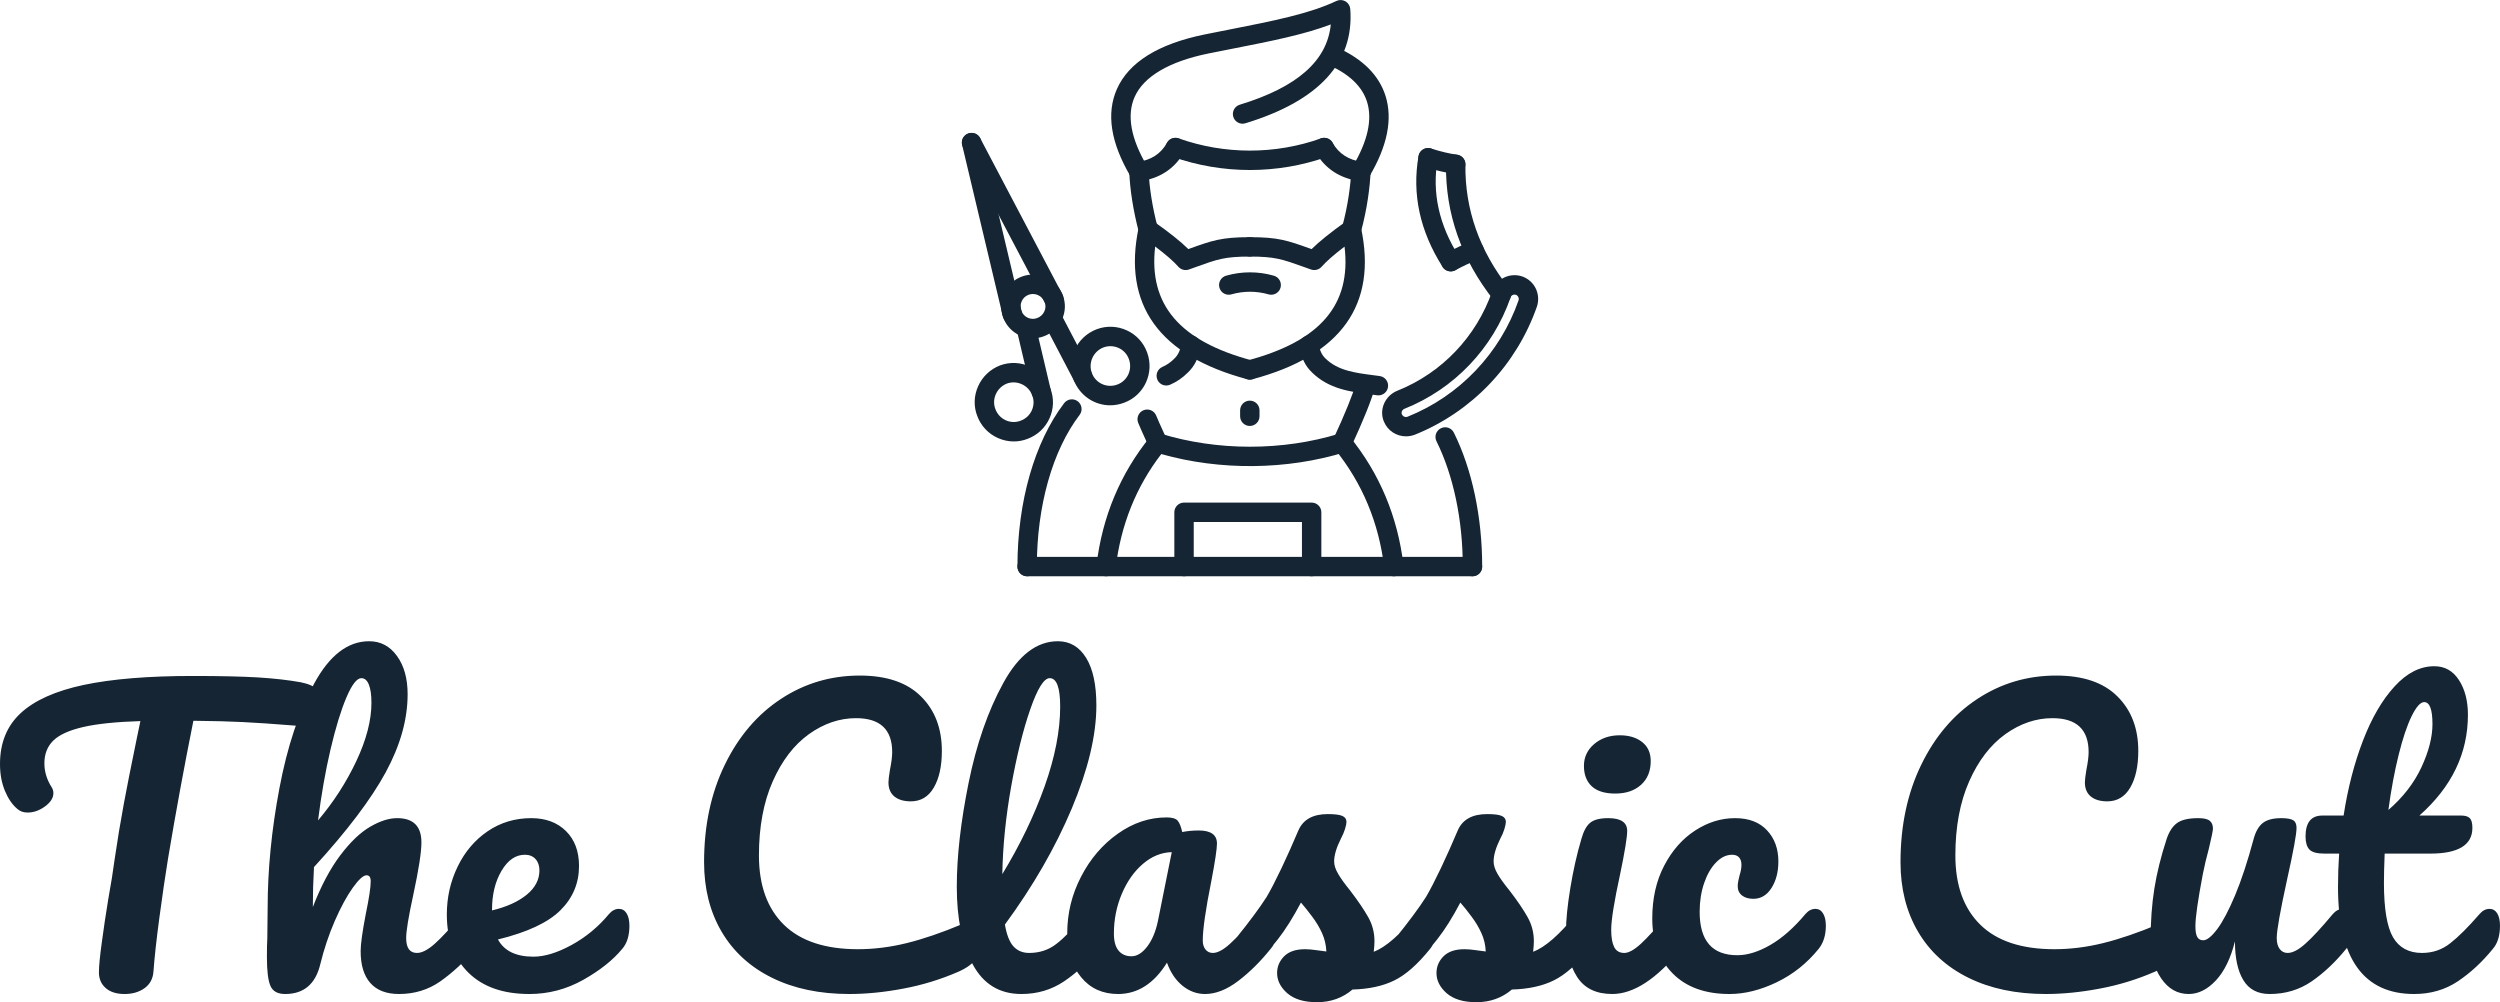<svg xmlns="http://www.w3.org/2000/svg" width="308" height="123.473" viewBox="0 0 308 123.473" class="editor-view__logo-preview" data-v-7b637543="" data-v-15c4ff7b=""><svg id="mark" viewBox="0 0 100 100" width="71" height="71" x="118.5" y="0" data-v-7b637543="" style="fill: rgb(21, 37, 51);"><rect x="0" y="0" width="100%" height="100%" fill="none" data-v-7b637543=""></rect><g data-v-7b637543=""><g xmlns="http://www.w3.org/2000/svg"><path d="M67.602,41.554c-0.147,0-0.297-0.02-0.446-0.06c-0.897-0.247-1.424-1.173-1.178-2.069   c1.089-3.971,1.471-7.495,1.599-9.752c0.053-0.929,0.91-1.625,1.775-1.586   c0.93,0.053,1.64,0.847,1.587,1.776c-0.138,2.419-0.545,6.197-1.713,10.452   C69.02,41.064,68.344,41.554,67.602,41.554z M32.331,41.496c-0.745,0-1.427-0.5-1.626-1.256   c-0.95-3.613-1.536-7.309-1.654-10.408c-0.033-0.93,0.69-1.712,1.62-1.746   c0.92-0.057,1.709,0.688,1.746,1.618c0.108,2.861,0.657,6.299,1.543,9.681   c0.236,0.9-0.301,1.82-1.199,2.056C32.618,41.479,32.473,41.496,32.331,41.496z"></path><path d="M11.33,99.995c-0.93,0-1.683-0.753-1.683-1.683c0-11.245,2.953-21.581,8.105-28.356   c0.564-0.739,1.618-0.883,2.359-0.322c0.741,0.564,0.885,1.62,0.322,2.359   c-4.715,6.203-7.42,15.796-7.42,26.319C13.013,99.242,12.26,99.995,11.33,99.995z M35.471,66.895   c-0.649,0-1.266-0.378-1.543-1.011c-0.372-0.853,0.018-1.846,0.869-2.218   c0.761-0.33,1.431-0.794,2.051-1.416c0.674-0.633,1.056-1.453,1.241-2.613   c0.147-0.918,1.015-1.53,1.929-1.398c0.918,0.147,1.543,1.011,1.398,1.929   c-0.307,1.909-1.034,3.382-2.224,4.499c-0.883,0.887-1.893,1.583-3.046,2.086   C35.925,66.847,35.697,66.895,35.471,66.895z"></path><path d="M88.605,99.995c-0.93,0-1.683-0.753-1.683-1.683c0-8.083-1.62-15.804-4.562-21.74   c-0.413-0.834-0.073-1.842,0.761-2.255c0.838-0.417,1.844-0.073,2.255,0.761   c3.168,6.39,4.912,14.642,4.912,23.234C90.288,99.242,89.535,99.995,88.605,99.995z M72.284,68.605   c-0.077,0-0.155-0.004-0.232-0.016l-1.123-0.149c-3.561-0.462-7.241-0.942-10.153-3.799   c-1.164-1.091-1.891-2.564-2.198-4.473c-0.145-0.918,0.48-1.781,1.398-1.929   c0.912-0.14,1.779,0.48,1.929,1.398c0.185,1.16,0.566,1.98,1.201,2.576   c2.135,2.092,5.108,2.479,8.258,2.888l1.148,0.153c0.922,0.128,1.565,0.977,1.437,1.897   C73.833,67.996,73.112,68.605,72.284,68.605z"></path><path d="M88.605,99.995H11.33c-0.93,0-1.683-0.753-1.683-1.683c0-0.93,0.753-1.683,1.683-1.683   h77.275c0.93,0,1.683,0.753,1.683,1.683C90.288,99.242,89.535,99.995,88.605,99.995z"></path><path d="M49.97,65.868c-0.144,0-0.291-0.02-0.435-0.059c-15.344-4.088-21.685-12.951-18.85-26.346   c0.118-0.553,0.505-1.012,1.032-1.218c0.525-0.203,1.123-0.135,1.585,0.191   c2.715,1.912,4.658,3.46,6.001,4.786l0.142-0.051c3.956-1.426,5.592-2.017,10.523-2.017   c0.93,0,1.683,0.754,1.683,1.684s-0.753,1.684-1.683,1.684c-4.341,0-5.612,0.457-9.379,1.817   l-1.184,0.426c-0.645,0.228-1.372,0.046-1.831-0.474c-0.836-0.95-2.163-2.109-4.029-3.515   c-1.174,10.1,4.243,16.42,16.854,19.782c0.899,0.238,1.433,1.16,1.193,2.059   C51.393,65.371,50.713,65.868,49.97,65.868z"></path><path d="M49.966,65.868c-0.743,0-1.425-0.499-1.626-1.252c-0.238-0.899,0.297-1.821,1.195-2.061   c12.66-3.36,18.083-9.674,16.868-19.764c-1.858,1.422-3.171,2.575-3.985,3.499   c-0.458,0.518-1.186,0.7-1.825,0.476l-1.333-0.475c-3.704-1.324-4.951-1.77-9.292-1.77   c-0.93,0-1.683-0.754-1.683-1.684s0.753-1.684,1.683-1.684c4.925,0,6.536,0.576,10.425,1.967   l0.295,0.104c1.315-1.3,3.236-2.845,5.934-4.78c0.458-0.33,1.054-0.408,1.587-0.203   c0.529,0.203,0.92,0.66,1.04,1.214c2.902,13.397-3.439,22.264-18.848,26.356   C50.255,65.849,50.109,65.868,49.966,65.868z"></path><path d="M53.678,51.143c-0.153,0-0.309-0.022-0.464-0.067c-2.102-0.602-4.33-0.602-6.435,0   c-0.895,0.265-1.827-0.26-2.082-1.154c-0.256-0.895,0.262-1.827,1.154-2.082   c2.711-0.776,5.576-0.777,8.291,0c0.893,0.256,1.41,1.188,1.154,2.082   C55.086,50.662,54.411,51.143,53.678,51.143z"></path><path d="M30.736,31.452c-0.576,0-1.136-0.295-1.451-0.826c-3.459-5.834-4.259-10.941-2.377-15.178   c2.063-4.651,7.192-7.838,15.248-9.474c1.488-0.302,2.937-0.587,4.341-0.863   c7.416-1.459,13.82-2.719,18.498-4.943c0.503-0.24,1.087-0.213,1.569,0.065   c0.48,0.279,0.792,0.777,0.834,1.33c0.694,9.266-5.427,15.937-18.195,19.828   c-0.904,0.273-1.832-0.231-2.102-1.12c-0.271-0.889,0.23-1.83,1.119-2.101   c9.98-3.042,15.177-7.614,15.798-13.932C59.342,6.016,53.619,7.142,47.148,8.415   c-1.4,0.275-2.841,0.558-4.324,0.859c-6.825,1.386-11.266,3.993-12.839,7.539   c-1.412,3.183-0.672,7.253,2.198,12.096c0.474,0.799,0.208,1.832-0.59,2.306   C31.324,31.376,31.027,31.452,30.736,31.452z"></path><path d="M69.256,31.452c-0.293,0-0.59-0.077-0.859-0.237c-0.798-0.476-1.062-1.509-0.586-2.308   c2.621-4.404,3.46-8.189,2.495-11.25c-0.826-2.619-3.024-4.749-6.534-6.329   c-0.847-0.382-1.225-1.379-0.843-2.227c0.381-0.849,1.374-1.225,2.228-0.844   c4.422,1.992,7.236,4.814,8.362,8.389c1.264,4.014,0.319,8.719-2.814,13.984   C70.39,31.158,69.83,31.452,69.256,31.452z"></path><path d="M30.732,31.452c-0.828,0-1.549-0.611-1.665-1.455c-0.128-0.921,0.517-1.771,1.439-1.897   c2.355-0.322,4.021-1.41,5.094-3.322c0.454-0.813,1.483-1.103,2.293-0.644   c0.812,0.455,1.099,1.482,0.645,2.292c-1.581,2.815-4.2,4.548-7.576,5.011   C30.886,31.447,30.809,31.452,30.732,31.452z"></path><path d="M69.26,31.452c-0.077,0-0.153-0.005-0.23-0.016c-3.417-0.469-6.056-2.201-7.633-5.011   c-0.454-0.81-0.167-1.836,0.645-2.292c0.808-0.459,1.836-0.169,2.293,0.644   c1.056,1.88,2.788,2.998,5.151,3.322c0.922,0.127,1.567,0.976,1.439,1.897   C70.809,30.841,70.088,31.452,69.26,31.452z"></path><path d="M49.989,29.5c-4.56,0-9.127-0.771-13.482-2.31c-0.875-0.311-1.335-1.272-1.024-2.149   c0.311-0.876,1.268-1.332,2.149-1.026c7.981,2.824,16.74,2.824,24.67,0.002   c0.883-0.313,1.84,0.146,2.151,1.02c0.311,0.876-0.145,1.839-1.022,2.151   C59.105,28.729,54.551,29.5,49.989,29.5z"></path><path d="M25.029,99.995c-0.067,0-0.134-0.004-0.201-0.012c-0.924-0.11-1.583-0.948-1.473-1.87   c1.003-8.439,4.143-15.95,9.328-22.322c0.433-0.535,1.15-0.747,1.799-0.549   c9.858,3.032,21.168,3.032,31.03,0c0.881-0.269,1.829,0.226,2.104,1.117   c0.271,0.889-0.228,1.831-1.117,2.104c-10.124,3.109-21.681,3.213-31.895,0.326   c-4.365,5.68-7.023,12.31-7.906,19.721C26.596,99.366,25.87,99.995,25.029,99.995z"></path><path d="M74.964,99.995c-0.842,0-1.567-0.629-1.669-1.484c-0.928-7.794-3.82-14.723-8.594-20.596   c-0.588-0.722-0.478-1.781,0.244-2.367c0.726-0.586,1.785-0.474,2.367,0.244   c5.185,6.374,8.323,13.885,9.326,22.322c0.11,0.922-0.549,1.76-1.473,1.87   C75.097,99.991,75.031,99.995,74.964,99.995z"></path><path d="M33.988,78.538c-0.643,0-1.258-0.374-1.538-1.001l-0.67-1.484   c-0.433-0.95-0.83-1.825-1.178-2.672c-0.352-0.859,0.061-1.842,0.922-2.196   c0.859-0.348,1.844,0.061,2.196,0.922c0.33,0.81,0.71,1.644,1.125,2.552l0.68,1.51   c0.379,0.849-0.004,1.844-0.853,2.222C34.451,78.491,34.219,78.538,33.988,78.538z"></path><path d="M66.004,78.536c-0.236,0-0.476-0.049-0.706-0.155c-0.843-0.391-1.211-1.392-0.82-2.236   c2.002-4.322,3.386-7.733,3.897-9.609c0.246-0.899,1.178-1.427,2.066-1.182   c0.897,0.244,1.425,1.17,1.182,2.066c-0.566,2.082-1.982,5.588-4.09,10.14   C67.248,78.177,66.641,78.536,66.004,78.536z"></path><path d="M49.968,73.912c-0.93,0-1.683-0.753-1.683-1.683v-1.026c0-0.93,0.753-1.683,1.683-1.683   c0.93,0,1.683,0.753,1.683,1.683v1.026C51.651,73.159,50.898,73.912,49.968,73.912z"></path><path d="M60.697,99.995c-0.93,0-1.683-0.753-1.683-1.683v-7.735H40.237v7.735   c0,0.93-0.753,1.683-1.683,1.683c-0.93,0-1.683-0.753-1.683-1.683V88.894   c0-0.93,0.753-1.683,1.683-1.683h22.143c0.93,0,1.683,0.753,1.683,1.683v9.418   C62.38,99.242,61.627,99.995,60.697,99.995z"></path><path d="M12.325,58.699c-0.769,0-1.54-0.165-2.265-0.494c-1.343-0.608-2.363-1.703-2.877-3.083   c-0.515-1.384-0.47-2.884,0.126-4.223c0.604-1.357,1.703-2.389,3.093-2.906   c1.39-0.517,2.896-0.458,4.243,0.163c1.347,0.619,2.371,1.724,2.886,3.112   c0.509,1.335,0.46,2.816-0.145,4.153c-0.617,1.363-1.728,2.399-3.13,2.92   C13.633,58.58,12.98,58.699,12.325,58.699z M12.327,51.014c-0.254,0-0.507,0.045-0.751,0.138   c-0.002,0-0.002,0-0.002,0c-0.535,0.199-0.956,0.594-1.188,1.117   c-0.236,0.529-0.252,1.127-0.045,1.681c0.197,0.533,0.59,0.956,1.107,1.19   c0.521,0.232,1.091,0.254,1.62,0.051c0.568-0.21,1.007-0.619,1.25-1.158   c0.232-0.511,0.254-1.072,0.061-1.575c-0.208-0.562-0.611-0.997-1.142-1.241   C12.946,51.081,12.638,51.014,12.327,51.014z"></path><path d="M8.76,56.22c-0.761,0-1.453-0.519-1.636-1.294L0.046,25.135   c-0.214-0.904,0.344-1.813,1.249-2.027c0.902-0.215,1.815,0.343,2.027,1.249l7.078,29.792   c0.214,0.904-0.344,1.813-1.249,2.027C9.02,56.206,8.89,56.22,8.76,56.22z"></path><path d="M15.955,53.538c-0.606,0-1.19-0.326-1.492-0.899L0.194,25.53   c-0.433-0.823-0.116-1.841,0.706-2.274c0.824-0.436,1.84-0.115,2.275,0.705l14.269,27.11   c0.433,0.824,0.116,1.84-0.706,2.275C16.487,53.477,16.218,53.538,15.955,53.538z"></path><path d="M9.012,76.6c-0.936,0-1.876-0.199-2.764-0.598c-1.673-0.751-2.941-2.108-3.573-3.816   c-0.651-1.659-0.6-3.514,0.159-5.187c0.747-1.652,2.086-2.924,3.773-3.584   c0.01-0.004,0.02-0.008,0.029-0.012c1.691-0.621,3.535-0.551,5.191,0.214   c1.656,0.763,2.912,2.114,3.535,3.805c0.647,1.652,0.6,3.492-0.145,5.151   c-0.749,1.673-2.106,2.943-3.816,3.576C10.632,76.45,9.824,76.6,9.012,76.6z M7.82,66.554   c-0.857,0.34-1.538,0.991-1.919,1.832c-0.379,0.84-0.409,1.764-0.081,2.601   c0.328,0.885,0.965,1.563,1.807,1.943c0.824,0.37,1.74,0.397,2.576,0.071   c0.885-0.326,1.565-0.965,1.943-1.807c0.372-0.828,0.395-1.742,0.071-2.576   c-0.324-0.879-0.96-1.557-1.799-1.945C9.586,66.291,8.662,66.248,7.82,66.554z"></path><path d="M13.782,69.688c-0.763,0-1.455-0.521-1.636-1.298L9.578,57.49   c-0.214-0.904,0.346-1.811,1.252-2.023c0.906-0.216,1.813,0.346,2.023,1.252l2.568,10.901   c0.214,0.904-0.346,1.811-1.252,2.023C14.04,69.675,13.91,69.688,13.782,69.688z"></path><path d="M25.734,70.328c-2.719,0-5.256-1.652-6.327-4.391c-1.304-3.6,0.456-7.45,3.989-8.807   c0.008-0.002,0.014-0.004,0.02-0.006c1.716-0.637,3.573-0.558,5.232,0.212   c1.64,0.761,2.882,2.118,3.498,3.82c1.298,3.51-0.48,7.424-3.966,8.714   C27.372,70.18,26.544,70.328,25.734,70.328z M24.592,60.278c-1.797,0.696-2.69,2.658-2.035,4.473   c0.694,1.77,2.648,2.654,4.438,1.968c1.762-0.651,2.646-2.627,1.99-4.406   c-0.313-0.863-0.934-1.541-1.756-1.923C26.393,60.003,25.459,59.968,24.592,60.278z"></path><path d="M20.976,67.007c-0.608,0-1.193-0.328-1.494-0.902l-5.193-9.929   c-0.431-0.824-0.112-1.842,0.712-2.273c0.832-0.433,1.842-0.11,2.273,0.712l5.193,9.929   c0.431,0.824,0.112,1.842-0.712,2.273C21.505,66.946,21.238,67.007,20.976,67.007z"></path><path d="M93.629,52.74c-0.497,0-0.989-0.218-1.321-0.639c-5.625-7.105-8.415-15.049-8.295-23.612   c0.012-0.929,0.767-1.754,1.707-1.659c0.93,0.013,1.673,0.777,1.659,1.707   c-0.108,7.767,2.438,14.993,7.568,21.477c0.578,0.727,0.454,1.787-0.275,2.363   C94.362,52.622,93.995,52.74,93.629,52.74z"></path><path d="M84.84,47.09c-0.556,0-1.101-0.275-1.422-0.78c-3.93-6.171-5.334-12.641-4.174-19.231   c0.161-0.915,1.034-1.518,1.948-1.367c0.916,0.161,1.528,1.034,1.367,1.95   c-1.009,5.735,0.236,11.4,3.698,16.838c0.499,0.785,0.269,1.825-0.515,2.324   C85.461,47.005,85.149,47.09,84.84,47.09z"></path><path d="M84.84,47.09c-0.598,0-1.178-0.32-1.483-0.882c-0.442-0.818-0.14-1.839,0.678-2.283   c1.54-0.834,3.044-1.509,4.184-2.005c0.853-0.367,1.844,0.021,2.214,0.873   c0.372,0.853-0.02,1.844-0.873,2.216c-1.076,0.468-2.495,1.104-3.921,1.877   C85.385,47.024,85.109,47.09,84.84,47.09z"></path><path d="M85.697,30.197c-0.079,0-0.159-0.006-0.24-0.018c-1.599-0.228-3.258-0.622-5.071-1.205   c-0.885-0.284-1.372-1.233-1.087-2.118c0.285-0.886,1.235-1.37,2.118-1.087   c1.63,0.524,3.109,0.876,4.516,1.077c0.92,0.131,1.561,0.984,1.429,1.904   C87.243,29.59,86.521,30.197,85.697,30.197z"></path><path d="M77.068,75.713c-1.656,0-3.179-0.967-3.832-2.56c-0.407-0.95-0.413-2.043-0.002-3.048   c0.423-1.03,1.258-1.864,2.293-2.289c7.747-3.085,13.755-9.387,16.504-17.295   c0.332-1.017,1.079-1.872,2.057-2.352c1.001-0.49,2.171-0.554,3.197-0.181   c2.092,0.759,3.197,3.032,2.515,5.175C96.242,63.351,88.507,71.456,78.56,75.447   C78.064,75.628,77.559,75.713,77.068,75.713z M95.902,51.114c-0.112,0-0.224,0.028-0.33,0.079   c-0.098,0.047-0.271,0.161-0.34,0.376c-0.004,0.014-0.01,0.028-0.014,0.041   c-3.067,8.84-9.786,15.885-18.431,19.33c-0.191,0.079-0.354,0.242-0.436,0.44   c-0.047,0.116-0.087,0.291-0.008,0.472c0.173,0.425,0.6,0.61,1.015,0.45   c8.993-3.608,16.028-10.979,19.249-20.203c0.116-0.37-0.085-0.804-0.47-0.944   C96.061,51.128,95.982,51.114,95.902,51.114z"></path></g></g></svg><svg id="name" viewBox="0 0 308.062 44.482" width="308" height="44.473" x="0" y="79" data-v-7b637543="" style="fill: rgb(21, 37, 51);"><rect x="0" y="0" width="100%" height="100%" fill="none" data-v-7b637543=""></rect><g data-v-7b637543=""><path xmlns="http://www.w3.org/2000/svg" d="M37.08 5.06Q38.50 5.34 39.22 6.03Q39.93 6.72 39.93 7.64L39.93 7.64Q39.93 9.15 39.08 9.84Q38.23 10.53 36.39 10.40L36.39 10.40Q32.25 10.07 29.92 9.96Q27.60 9.84 23.83 9.80L23.83 9.80Q22.13 18.26 20.70 26.82L20.70 26.82Q20.19 29.95 19.64 34.06Q19.09 38.18 18.91 40.71L18.91 40.71Q18.81 42.04 17.80 42.76Q16.79 43.47 15.36 43.47L15.36 43.47Q13.85 43.47 13.02 42.73Q12.19 42.00 12.19 40.80L12.19 40.80Q12.19 39.70 12.54 37.15Q12.88 34.59 13.34 31.79L13.34 31.79Q13.85 28.98 14.12 26.91L14.12 26.91Q14.63 23.41 15.27 19.96Q15.92 16.51 16.56 13.43L16.56 13.43Q16.70 12.74 16.88 11.85Q17.07 10.95 17.30 9.84L17.30 9.84Q12.79 9.98 10.21 10.58Q7.64 11.18 6.55 12.26Q5.47 13.34 5.47 15.04L5.47 15.04Q5.47 16.61 6.39 18.03L6.39 18.03Q6.58 18.35 6.58 18.72L6.58 18.72Q6.58 19.60 5.54 20.36Q4.51 21.11 3.40 21.11L3.40 21.11Q2.62 21.11 2.12 20.65L2.12 20.65Q1.20 19.87 0.60 18.42Q0 16.97 0 15.13L0 15.13Q0 11.22 2.55 8.86Q5.11 6.49 10.33 5.38Q15.55 4.28 23.74 4.28L23.74 4.28Q28.80 4.28 31.81 4.46Q34.82 4.65 37.08 5.06L37.08 5.06ZM58.19 32.98Q58.79 32.98 59.13 33.53Q59.48 34.09 59.48 35.05L59.48 35.05Q59.48 36.89 58.60 37.90L58.60 37.90Q56.49 40.34 54.26 41.91Q52.03 43.47 49.17 43.47L49.17 43.47Q46.83 43.47 45.63 42.11Q44.44 40.76 44.44 38.18L44.44 38.18Q44.44 36.89 45.08 33.58L45.08 33.58Q45.68 30.68 45.68 29.58L45.68 29.58Q45.68 28.84 45.17 28.84L45.17 28.84Q44.57 28.84 43.47 30.38Q42.37 31.92 41.26 34.45Q40.16 36.98 39.47 39.79L39.47 39.79Q38.59 43.47 35.14 43.47L35.14 43.47Q33.76 43.47 33.33 42.48Q32.89 41.49 32.89 38.92L32.89 38.92Q32.89 37.44 32.94 36.57L32.94 36.57L32.98 32.89Q32.98 25.81 34.43 18.12Q35.88 10.44 38.71 5.22Q41.54 0 45.49 0L45.49 0Q47.61 0 48.92 1.82Q50.23 3.63 50.23 6.53L50.23 6.53Q50.23 11.18 47.52 16.17Q44.80 21.16 38.69 27.83L38.69 27.83Q38.55 30.22 38.55 32.75L38.55 32.75Q40.07 28.84 41.93 26.38Q43.79 23.92 45.61 22.86Q47.43 21.80 48.94 21.80L48.94 21.80Q51.93 21.80 51.93 24.79L51.93 24.79Q51.93 26.59 50.92 31.28L50.92 31.28Q50.05 35.28 50.05 36.57L50.05 36.57Q50.05 38.41 51.38 38.41L51.38 38.41Q52.30 38.41 53.57 37.28Q54.83 36.16 56.95 33.63L56.95 33.63Q57.50 32.98 58.19 32.98L58.19 32.98ZM44.53 4.55Q43.70 4.55 42.69 6.92Q41.68 9.29 40.73 13.32Q39.79 17.34 39.19 22.08L39.19 22.08Q42.04 18.72 43.91 14.77Q45.77 10.81 45.77 7.59L45.77 7.59Q45.77 6.12 45.45 5.34Q45.13 4.55 44.53 4.55L44.53 4.55ZM76.27 32.98Q76.87 32.98 77.21 33.53Q77.56 34.09 77.56 35.05L77.56 35.05Q77.56 36.89 76.68 37.90L76.68 37.90Q74.98 39.97 71.88 41.72Q68.77 43.47 65.23 43.47L65.23 43.47Q60.40 43.47 57.73 40.85Q55.06 38.23 55.06 33.67L55.06 33.67Q55.06 30.50 56.40 27.76Q57.73 25.02 60.10 23.41Q62.47 21.80 65.46 21.80L65.46 21.80Q68.13 21.80 69.74 23.39Q71.35 24.98 71.35 27.69L71.35 27.69Q71.35 30.87 69.07 33.14Q66.79 35.42 61.36 36.75L61.36 36.75Q62.51 38.87 65.73 38.87L65.73 38.87Q67.80 38.87 70.45 37.42Q73.09 35.97 75.03 33.63L75.03 33.63Q75.58 32.98 76.27 32.98L76.27 32.98ZM64.68 26.31Q62.97 26.31 61.80 28.29Q60.63 30.27 60.63 33.07L60.63 33.07L60.63 33.17Q63.34 32.52 64.91 31.23Q66.47 29.95 66.47 28.24L66.47 28.24Q66.47 27.37 65.99 26.84Q65.50 26.31 64.68 26.31L64.68 26.31ZM104.65 43.47Q99.18 43.47 95.13 41.47Q91.08 39.47 88.92 35.79Q86.76 32.11 86.76 27.23L86.76 27.23Q86.76 20.47 89.31 15.23Q91.86 9.98 96.23 7.11Q100.60 4.23 105.94 4.23L105.94 4.23Q110.91 4.23 113.48 6.79Q116.06 9.34 116.06 13.52L116.06 13.52Q116.06 16.33 115.07 18.03Q114.08 19.73 112.24 19.73L112.24 19.73Q110.95 19.73 110.22 19.14Q109.48 18.54 109.48 17.39L109.48 17.39Q109.48 16.97 109.66 15.87L109.66 15.87Q109.94 14.49 109.94 13.66L109.94 13.66Q109.94 9.48 105.48 9.48L105.48 9.48Q102.44 9.48 99.68 11.45Q96.92 13.43 95.22 17.27Q93.52 21.11 93.52 26.40L93.52 26.40Q93.52 31.92 96.60 34.94Q99.68 37.95 105.71 37.95L105.71 37.95Q108.70 37.95 111.76 37.19Q114.82 36.43 118.54 34.87L118.54 34.87Q119.23 34.59 119.69 34.59L119.69 34.59Q120.43 34.59 120.80 35.14Q121.16 35.70 121.16 36.57L121.16 36.57Q121.16 39.38 118.13 40.71L118.13 40.71Q114.86 42.14 111.34 42.80Q107.82 43.47 104.65 43.47L104.65 43.47ZM135.01 32.98Q135.61 32.98 135.95 33.53Q136.30 34.09 136.30 35.05L136.30 35.05Q136.30 36.89 135.42 37.90L135.42 37.90Q133.45 40.34 131.12 41.91Q128.80 43.47 125.86 43.47L125.86 43.47Q121.81 43.47 119.85 39.79Q117.90 36.11 117.90 30.27L117.90 30.27Q117.90 24.66 119.35 17.48Q120.80 10.30 123.63 5.15Q126.45 0 130.36 0L130.36 0Q132.57 0 133.84 2.05Q135.10 4.09 135.10 7.91L135.10 7.91Q135.10 13.39 132.07 20.61Q129.03 27.83 123.83 34.91L123.83 34.91Q124.15 36.80 124.89 37.61Q125.63 38.41 126.82 38.41L126.82 38.41Q128.71 38.41 130.13 37.33Q131.56 36.25 133.77 33.63L133.77 33.63Q134.32 32.98 135.01 32.98L135.01 32.98ZM129.35 4.55Q128.29 4.55 126.96 8.37Q125.63 12.19 124.61 17.85Q123.60 23.51 123.51 28.70L123.51 28.70Q126.78 23.32 128.71 17.92Q130.64 12.51 130.64 8.05L130.64 8.05Q130.64 4.55 129.35 4.55L129.35 4.55ZM137.77 43.47Q134.92 43.47 133.22 41.40Q131.51 39.33 131.51 35.97L131.51 35.97Q131.51 32.29 133.22 29.00Q134.92 25.71 137.75 23.71Q140.58 21.71 143.75 21.71L143.75 21.71Q144.76 21.71 145.11 22.10Q145.45 22.49 145.68 23.51L145.68 23.51Q146.65 23.32 147.71 23.32L147.71 23.32Q149.96 23.32 149.96 24.93L149.96 24.93Q149.96 25.90 149.27 29.53L149.27 29.53Q148.21 34.82 148.21 36.89L148.21 36.89Q148.21 37.58 148.56 38.00Q148.90 38.41 149.45 38.41L149.45 38.41Q150.33 38.41 151.57 37.28Q152.81 36.16 154.93 33.63L154.93 33.63Q155.48 32.98 156.17 32.98L156.17 32.98Q156.77 32.98 157.11 33.53Q157.46 34.09 157.46 35.05L157.46 35.05Q157.46 36.89 156.58 37.90L156.58 37.90Q154.70 40.25 152.58 41.86Q150.47 43.47 148.49 43.47L148.49 43.47Q146.97 43.47 145.70 42.44Q144.44 41.40 143.80 39.61L143.80 39.61Q141.40 43.47 137.77 43.47L137.77 43.47ZM139.43 38.82Q140.44 38.82 141.36 37.63Q142.28 36.43 142.69 34.45L142.69 34.45L144.39 25.99Q142.46 26.04 140.83 27.44Q139.20 28.84 138.23 31.14Q137.26 33.44 137.26 36.02L137.26 36.02Q137.26 37.44 137.84 38.13Q138.41 38.82 139.43 38.82L139.43 38.82ZM162.29 44.48Q159.90 44.48 158.63 43.38Q157.37 42.27 157.37 40.89L157.37 40.89Q157.37 39.70 158.24 38.82Q159.11 37.95 160.82 37.95L160.82 37.95Q161.41 37.95 162.22 38.07Q163.02 38.18 163.44 38.23L163.44 38.23Q163.39 37.03 162.91 35.97Q162.43 34.91 161.69 33.93Q160.95 32.94 160.31 32.20L160.31 32.20Q158.88 34.91 157.48 36.71Q156.08 38.50 154.42 40.11L154.42 40.11Q153.59 40.94 152.67 40.94L152.67 40.94Q151.94 40.94 151.48 40.41Q151.02 39.88 151.02 39.10L151.02 39.10Q151.02 38.18 151.66 37.40L151.66 37.40L152.26 36.66Q154.79 33.53 156.08 31.51L156.08 31.51Q156.86 30.18 157.92 27.95Q158.98 25.71 159.99 23.32L159.99 23.32Q160.86 21.30 163.62 21.30L163.62 21.30Q164.91 21.30 165.42 21.53Q165.92 21.76 165.92 22.26L165.92 22.26Q165.92 22.54 165.74 23.14Q165.55 23.74 165.23 24.33L165.23 24.33Q164.40 25.99 164.40 27.14L164.40 27.14Q164.40 27.83 164.89 28.66Q165.37 29.49 166.38 30.73L166.38 30.73Q167.85 32.66 168.61 34.02Q169.37 35.37 169.37 36.98L169.37 36.98Q169.37 37.44 169.28 38.27L169.28 38.27Q171.53 37.40 174.57 33.63L174.57 33.63Q175.12 32.98 175.81 32.98L175.81 32.98Q176.41 32.98 176.75 33.53Q177.10 34.09 177.10 35.05L177.10 35.05Q177.10 36.80 176.23 37.90L176.23 37.90Q173.93 40.76 171.83 41.79Q169.74 42.83 166.66 42.92L166.66 42.92Q164.82 44.48 162.29 44.48L162.29 44.48ZM181.93 44.48Q179.54 44.48 178.27 43.38Q177.01 42.27 177.01 40.89L177.01 40.89Q177.01 39.70 177.88 38.82Q178.76 37.95 180.46 37.95L180.46 37.95Q181.06 37.95 181.86 38.07Q182.67 38.18 183.08 38.23L183.08 38.23Q183.03 37.03 182.55 35.97Q182.07 34.91 181.33 33.93Q180.60 32.94 179.95 32.20L179.95 32.20Q178.53 34.91 177.12 36.71Q175.72 38.50 174.06 40.11L174.06 40.11Q173.24 40.94 172.32 40.94L172.32 40.94Q171.58 40.94 171.12 40.41Q170.66 39.88 170.66 39.10L170.66 39.10Q170.66 38.18 171.30 37.40L171.30 37.40L171.90 36.66Q174.43 33.53 175.72 31.51L175.72 31.51Q176.50 30.18 177.56 27.95Q178.62 25.71 179.63 23.32L179.63 23.32Q180.50 21.30 183.26 21.30L183.26 21.30Q184.55 21.30 185.06 21.53Q185.56 21.76 185.56 22.26L185.56 22.26Q185.56 22.54 185.38 23.14Q185.20 23.74 184.87 24.33L184.87 24.33Q184.05 25.99 184.05 27.14L184.05 27.14Q184.05 27.83 184.53 28.66Q185.01 29.49 186.02 30.73L186.02 30.73Q187.50 32.66 188.25 34.02Q189.01 35.37 189.01 36.98L189.01 36.98Q189.01 37.44 188.92 38.27L188.92 38.27Q191.18 37.40 194.21 33.63L194.21 33.63Q194.76 32.98 195.45 32.98L195.45 32.98Q196.05 32.98 196.40 33.53Q196.74 34.09 196.74 35.05L196.74 35.05Q196.74 36.80 195.87 37.90L195.87 37.90Q193.57 40.76 191.47 41.79Q189.38 42.83 186.30 42.92L186.30 42.92Q184.46 44.48 181.93 44.48L181.93 44.48ZM199.04 18.77Q197.11 18.77 196.14 17.87Q195.18 16.97 195.18 15.36L195.18 15.36Q195.18 13.75 196.44 12.67Q197.71 11.59 199.59 11.59L199.59 11.59Q201.30 11.59 202.35 12.42Q203.41 13.25 203.41 14.77L203.41 14.77Q203.41 16.61 202.22 17.69Q201.02 18.77 199.04 18.77L199.04 18.77ZM198.67 43.47Q195.68 43.47 194.33 41.35Q192.97 39.24 192.97 35.74L192.97 35.74Q192.97 33.67 193.50 30.43Q194.03 27.19 194.86 24.38L194.86 24.38Q195.27 22.91 195.96 22.36Q196.65 21.80 198.17 21.80L198.17 21.80Q200.51 21.80 200.51 23.37L200.51 23.37Q200.51 24.52 199.64 28.70L199.64 28.70Q198.54 33.76 198.54 35.56L198.54 35.56Q198.54 36.94 198.90 37.67Q199.27 38.41 200.15 38.41L200.15 38.41Q200.97 38.41 202.22 37.26Q203.46 36.11 205.53 33.63L205.53 33.63Q206.08 32.98 206.77 32.98L206.77 32.98Q207.37 32.98 207.71 33.53Q208.06 34.09 208.06 35.05L208.06 35.05Q208.06 36.89 207.18 37.90L207.18 37.90Q202.63 43.47 198.67 43.47L198.67 43.47ZM213.12 43.47Q208.61 43.47 206.10 40.92Q203.60 38.36 203.60 34.18L203.60 34.18Q203.60 30.45 205.07 27.65Q206.54 24.84 208.89 23.32Q211.23 21.80 213.81 21.80L213.81 21.80Q216.34 21.80 217.74 23.30Q219.14 24.79 219.14 27.14L219.14 27.14Q219.14 29.07 218.29 30.41Q217.44 31.74 216.06 31.74L216.06 31.74Q215.19 31.74 214.66 31.33Q214.13 30.91 214.13 30.18L214.13 30.18Q214.13 29.85 214.22 29.44Q214.31 29.03 214.36 28.84L214.36 28.84Q214.59 28.15 214.59 27.55L214.59 27.55Q214.59 26.96 214.29 26.63Q213.99 26.31 213.44 26.31L213.44 26.31Q212.38 26.31 211.46 27.26Q210.54 28.20 209.99 29.81Q209.44 31.42 209.44 33.35L209.44 33.35Q209.44 38.69 214.08 38.69L214.08 38.69Q215.97 38.69 218.16 37.42Q220.34 36.16 222.46 33.63L222.46 33.63Q223.01 32.98 223.70 32.98L223.70 32.98Q224.30 32.98 224.64 33.53Q224.99 34.09 224.99 35.05L224.99 35.05Q224.99 36.80 224.11 37.90L224.11 37.90Q221.95 40.57 218.94 42.02Q215.92 43.47 213.12 43.47L213.12 43.47ZM252.08 43.47Q246.61 43.47 242.56 41.47Q238.51 39.47 236.35 35.79Q234.19 32.11 234.19 27.23L234.19 27.23Q234.19 20.47 236.74 15.23Q239.29 9.98 243.66 7.11Q248.03 4.23 253.37 4.23L253.37 4.23Q258.34 4.23 260.91 6.79Q263.49 9.34 263.49 13.52L263.49 13.52Q263.49 16.33 262.50 18.03Q261.51 19.73 259.67 19.73L259.67 19.73Q258.38 19.73 257.65 19.14Q256.91 18.54 256.91 17.39L256.91 17.39Q256.91 16.97 257.09 15.87L257.09 15.87Q257.37 14.49 257.37 13.66L257.37 13.66Q257.37 9.48 252.91 9.48L252.91 9.48Q249.87 9.48 247.11 11.45Q244.35 13.43 242.65 17.27Q240.95 21.11 240.95 26.40L240.95 26.40Q240.95 31.92 244.03 34.94Q247.11 37.95 253.14 37.95L253.14 37.95Q256.13 37.95 259.19 37.19Q262.25 36.43 265.97 34.87L265.97 34.87Q266.66 34.59 267.12 34.59L267.12 34.59Q267.86 34.59 268.23 35.14Q268.59 35.70 268.59 36.57L268.59 36.57Q268.59 39.38 265.56 40.71L265.56 40.71Q262.29 42.14 258.77 42.80Q255.25 43.47 252.08 43.47L252.08 43.47ZM269.70 43.47Q267.63 43.47 266.32 41.56Q265.01 39.65 265.01 36.80L265.01 36.80Q265.01 33.35 265.47 30.48Q265.93 27.60 266.98 24.38L266.98 24.38Q267.44 23.00 268.27 22.40Q269.10 21.80 270.89 21.80L270.89 21.80Q271.91 21.80 272.30 22.13Q272.69 22.45 272.69 23.09L272.69 23.09Q272.69 23.46 272.18 25.58L272.18 25.58Q271.72 27.28 271.45 28.66L271.45 28.66Q270.53 33.49 270.53 35.10L270.53 35.10Q270.53 36.06 270.76 36.45Q270.99 36.85 271.49 36.85L271.49 36.85Q272.18 36.85 273.22 35.47Q274.25 34.09 275.43 31.28Q276.60 28.47 277.70 24.38L277.70 24.38Q278.07 23.00 278.83 22.40Q279.59 21.80 281.11 21.80L281.11 21.80Q282.16 21.80 282.58 22.06Q282.99 22.31 282.99 23.00L282.99 23.00Q282.99 24.15 281.84 29.30L281.84 29.30Q280.55 35.19 280.55 36.57L280.55 36.57Q280.55 37.44 280.92 37.93Q281.29 38.41 281.89 38.41L281.89 38.41Q282.81 38.41 284.07 37.28Q285.34 36.16 287.45 33.63L287.45 33.63Q288.01 32.98 288.70 32.98L288.70 32.98Q289.29 32.98 289.64 33.53Q289.98 34.09 289.98 35.05L289.98 35.05Q289.98 36.89 289.11 37.90L289.11 37.90Q287.13 40.34 284.86 41.91Q282.58 43.47 279.68 43.47L279.68 43.47Q277.47 43.47 276.44 41.77Q275.40 40.07 275.40 36.98L275.40 36.98Q274.62 40.11 273.06 41.79Q271.49 43.47 269.70 43.47L269.70 43.47ZM306.77 32.98Q307.37 32.98 307.72 33.53Q308.06 34.09 308.06 35.05L308.06 35.05Q308.06 36.89 307.19 37.90L307.19 37.90Q305.21 40.34 302.86 41.91Q300.52 43.47 297.48 43.47L297.48 43.47Q288.10 43.47 288.10 30.27L288.10 30.27Q288.10 28.24 288.24 26.17L288.24 26.17L286.44 26.17Q285.06 26.17 284.58 25.67Q284.10 25.16 284.10 24.06L284.10 24.06Q284.10 21.48 286.17 21.48L286.17 21.48L288.79 21.48Q289.57 16.42 291.18 12.24Q292.79 8.05 295.07 5.57Q297.34 3.08 299.97 3.08L299.97 3.08Q301.90 3.08 303.00 4.78Q304.11 6.49 304.11 9.06L304.11 9.06Q304.11 16.19 298.13 21.48L298.13 21.48L303.28 21.48Q304.01 21.48 304.34 21.80Q304.66 22.13 304.66 23.00L304.66 23.00Q304.66 26.17 299.46 26.17L299.46 26.17L293.85 26.17Q293.76 28.47 293.76 29.76L293.76 29.76Q293.76 34.55 294.88 36.48Q296.01 38.41 298.45 38.41L298.45 38.41Q300.43 38.41 301.94 37.21Q303.46 36.02 305.53 33.63L305.53 33.63Q306.08 32.98 306.77 32.98L306.77 32.98ZM298.72 7.50Q298.03 7.50 297.18 9.22Q296.33 10.95 295.57 14.01Q294.81 17.07 294.31 20.79L294.31 20.79Q297.02 18.45 298.38 15.53Q299.74 12.60 299.74 10.21L299.74 10.21Q299.74 7.50 298.72 7.50L298.72 7.50Z"></path></g></svg><!----></svg>